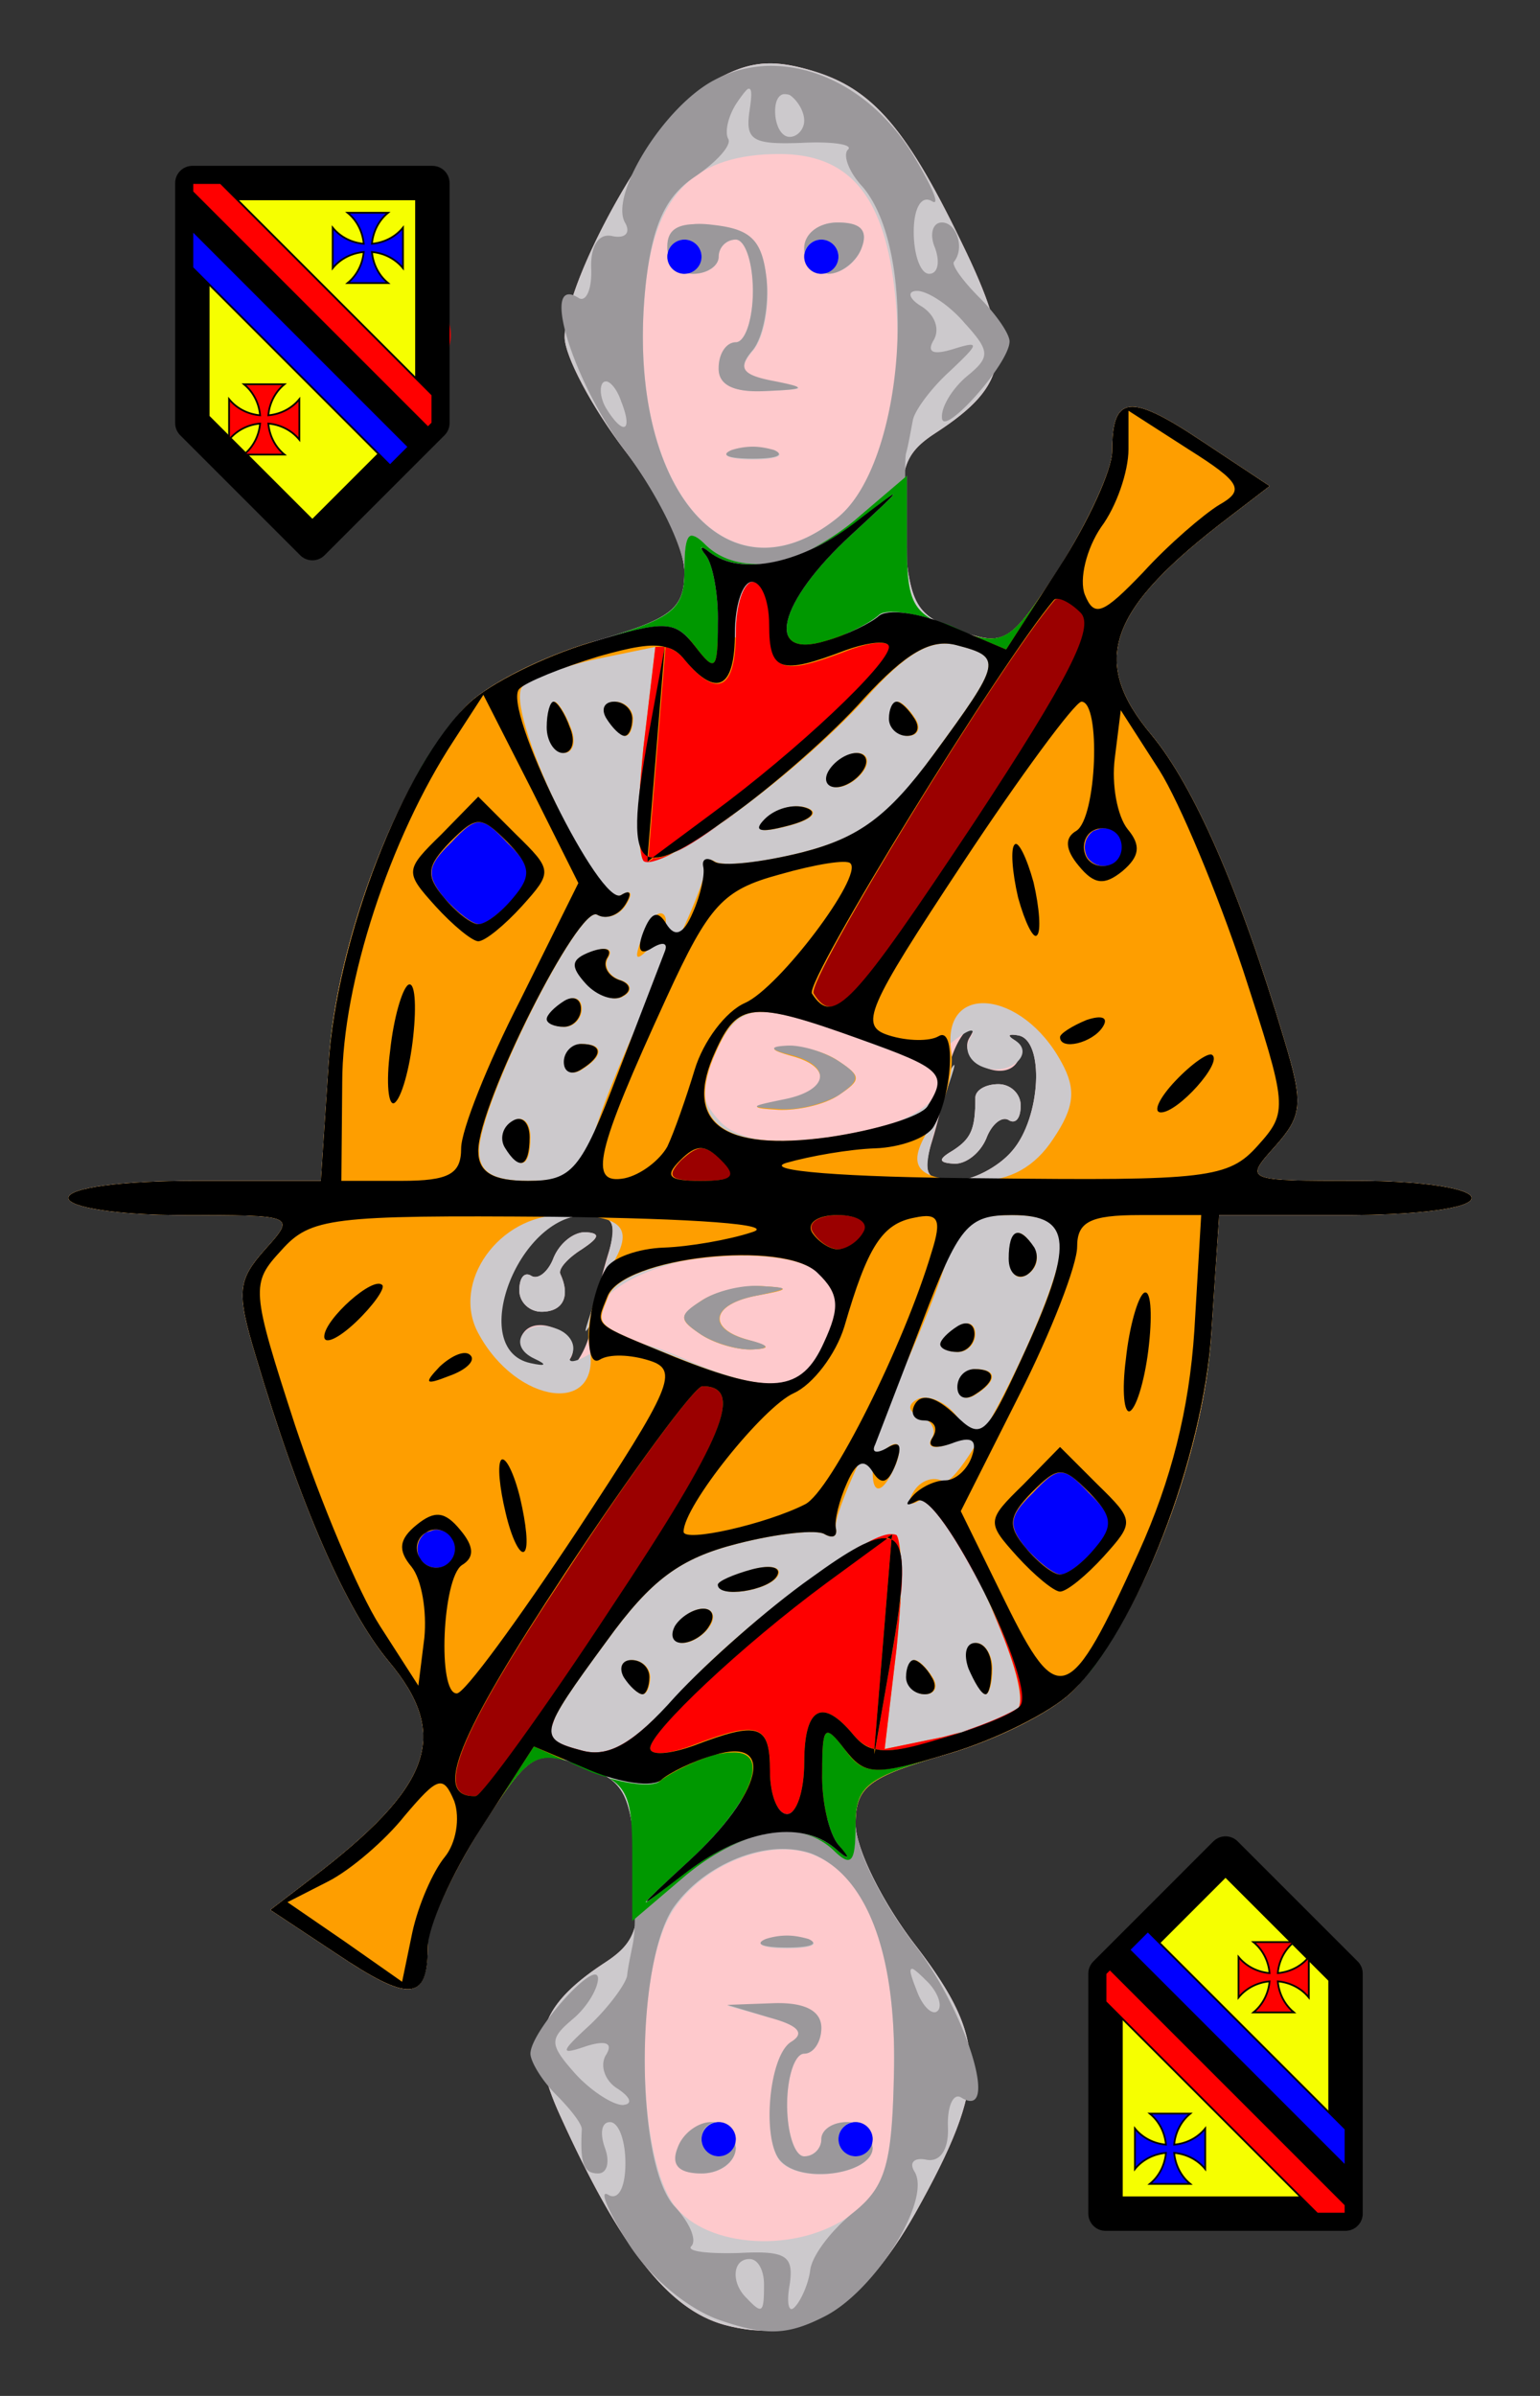 <svg xmlns="http://www.w3.org/2000/svg" xmlns:xlink="http://www.w3.org/1999/xlink" width="180" height="280" xmlns:v="https://vecta.io/nano"><rect width="100%" height="100%" fill="#333333" stroke="none"/><g fill-rule="evenodd"><path d="M84.7 271.7c-6.6-1.8-12.2-9-19.2-24.4-3.9-8.5-2.7-12.7 5-17.8 3.9-2.5 4.5-4.3 3.8-12.1-.6-8-1.4-9.4-6.4-11.1-5.4-1.9-6-1.5-11.8 7.5-3.3 5.3-6.1 11.3-6.1 13.5 0 6.5-2 6.8-10.4 1.2l-8-5.3 4.7-3.6c14.2-10.8 16.4-16.8 9.1-25.5-4.9-5.9-10.3-18.1-15.5-35.6-2.3-7.6-2.1-8.9 1.1-12.5 3.6-4 3.5-4-9.7-4-7.5 0-13.3-.9-13.3-2 0-1.2 6.3-2 14.8-2h14.7l.9-13.5c.8-14.4 8.2-33.6 16-41.9 2.3-2.5 9-5.9 14.9-7.6 9.3-2.7 10.7-3.8 10.7-8.2 0-2.8-3.1-9.2-7-14.2-3.8-5-7-11-7-13.2 0-6.9 10.7-25.8 16.7-29.5 4.4-2.7 7.2-3.1 12-1.7 7.3 2.1 11.3 6.7 18.3 21.4 5.5 11.6 4.9 15.4-3.5 20.9-3.9 2.5-4.5 4.3-3.8 12.1.6 8 1.4 9.4 6.4 11.1 5.4 1.9 6 1.5 11.8-7.5 3.3-5.3 6.1-11.3 6.1-13.5 0-6.5 2-6.8 10.4-1.2l8 5.3-4.7 3.6c-14.2 10.8-16.4 16.8-9.1 25.5 4.9 5.9 10.3 18.1 15.5 35.6 2.3 7.6 2.1 8.9-1.1 12.5-3.6 4-3.5 4 9.7 4 7.5 0 13.3.9 13.3 2 0 1.2-6.3 2-14.8 2h-14.7l-.9 13.5c-.8 14.4-8.2 33.6-16 41.9-2.3 2.5-9 5.9-14.9 7.6-9.3 2.7-10.7 3.8-10.7 8.2 0 2.8 3.2 9.3 7.2 14.4 8.3 10.9 8.3 15.8-.2 31-6.5 11.5-13.4 15.5-22.3 13.1zm-22.2-113c-1.4-.6-2-1.8-1.4-2.8 1.6-2.6 7.1.2 5.6 2.8-.8 1.3-.6 1.6.4.8.9-.9 1.9-3.1 2.1-5a64.6 64.6 0 0 1 1.9-8c1.1-3.6.6-4.5-2.6-4.5-2.2 0-5.2 1.4-6.7 3.2-4.8 5.8-4.4 15 .6 14.6 2.1-.1 2.1-.3.1-1.1zm-1.8-7.9c0-1.5.6-2.2 1.4-1.7s2-.5 2.6-2.1c.7-1.7 2.3-3 3.7-3 1.8.1 1.7.6-.4 2-1.6 1-2.8 2.3-2.5 2.9 1.2 2.6.3 4.4-2.2 4.4-1.4 0-2.6-1.1-2.6-2.5zm57.6-16.3c3.4-3.9 3.8-13 .7-13.5-1.1-.2-1.3 0-.5.5s1 1.6.4 2.6c-1.6 2.6-7.1-.2-5.6-2.8.8-1.3.6-1.6-.4-.8-.9.9-1.9 3.1-2.1 5a64.6 64.6 0 0 1-1.9 8c-1.1 3.6-.6 4.5 2.6 4.5 2.1 0 5.2-1.6 6.8-3.5zm-7 0c2.2-1.4 2.7-2.5 2.7-6.2 0-.9 1.2-1.6 2.7-1.6 1.4 0 2.6 1.1 2.6 2.5 0 1.5-.6 2.2-1.4 1.7s-2 .5-2.6 2.1c-.7 1.7-2.3 3-3.7 3-1.9-.1-2-.5-.3-1.5z" fill="#fec9cc"/><path d="M84.7 271.7c-6.6-1.8-12.2-9-19.2-24.4-3.9-8.5-2.7-12.7 5-17.8 3.9-2.5 4.5-4.3 3.8-12.1-.6-8-1.4-9.4-6.4-11.1-5.4-1.9-6-1.5-11.8 7.5-3.3 5.3-6.1 11.3-6.1 13.5 0 6.5-2 6.8-10.4 1.2l-8-5.3 4.7-3.6c14.2-10.8 16.4-16.8 9.1-25.5-4.9-5.9-10.3-18.1-15.5-35.6-2.3-7.6-2.1-8.9 1.1-12.5 3.6-4 3.5-4-9.7-4-7.5 0-13.3-.9-13.3-2 0-1.2 6.3-2 14.8-2h14.7l.9-13.5c.8-14.4 8.2-33.6 16-41.9 2.3-2.5 9-5.9 14.9-7.6 9.3-2.7 10.7-3.8 10.7-8.2 0-2.8-3.1-9.2-7-14.2-3.8-5-7-11-7-13.2 0-6.9 10.7-25.8 16.7-29.5 4.4-2.7 7.2-3.1 12-1.7 7.3 2.1 11.3 6.7 18.3 21.4 5.5 11.6 4.9 15.4-3.5 20.9-3.9 2.5-4.5 4.3-3.8 12.1.6 8 1.4 9.4 6.4 11.1 5.4 1.9 6 1.5 11.8-7.5 3.3-5.3 6.1-11.3 6.1-13.5 0-6.5 2-6.8 10.4-1.2l8 5.3-4.7 3.6c-14.2 10.8-16.4 16.8-9.1 25.5 4.9 5.9 10.3 18.1 15.5 35.6 2.3 7.6 2.1 8.9-1.1 12.5-3.6 4-3.5 4 9.7 4 7.5 0 13.3.9 13.3 2 0 1.2-6.3 2-14.8 2h-14.7l-.9 13.5c-.8 14.4-8.2 33.6-16 41.9-2.3 2.5-9 5.9-14.9 7.6-9.3 2.7-10.7 3.8-10.7 8.2 0 2.8 3.2 9.3 7.2 14.4 8.3 10.9 8.3 15.8-.2 31-6.5 11.5-13.4 15.5-22.3 13.1zm15.2-13.2c3.7-3 4.4-5.8 4.6-16.9.2-13.6-3.2-22.5-9.6-24.9-5-1.9-12.7 1.2-16.2 6.5-4.7 7.1-4.4 29.6.5 35 4.3 4.8 14.9 5 20.7.3zM79.3 251c.6-1.6 2.4-3 3.9-3s2.8 1.4 2.8 3c0 1.7-1.8 3-3.9 3-2.7 0-3.6-1-2.8-3zm12 1.7c-2.3-2.3-1.4-12.4 1.2-14 1.7-1 .9-2-2.5-2.9l-5-1.4 5.5-.2c3.6-.1 5.5.8 5.5 2.8 0 1.6-.9 3-2 3s-2 2.7-2 6 .9 6 2 6 2-.9 2-2 1.4-2 3-2c1.7 0 3 1.3 3 3 0 3-8 4.3-10.7 1.7zm-1.8-26c1.4-.6 3.6-.6 5 0 1.4.5.3 1-2.5 1-2.7 0-3.9-.5-2.5-1zm6.9-69.8c1.9-4.1 1.7-5.6-.7-8.1-4.6-4.6-22.5-1.8-25.6 3.9-1.9 3.7-2.1 3.8-.9.3 3.3-10.4 3.3-11-.7-11-8 0-13.9 15.7-6.5 17.3 1.8.4 2 .2.5-.5-3.5-1.6-1.1-4.9 2.6-3.5 1.6.6 2.3 2 1.7 3.1-.7 1 .5.9 2.5-.4 2.9-1.8 5.3-1.6 10.7.8 10 4.3 13.8 3.9 16.4-1.9zM82 156c-2.7-1.8-2.7-2.2 0-4 1.7-1.1 4.8-1.8 7-1.7 3.4.2 3.4.4-.5 1.1-5.4 1-5.9 3.9-1 5.2 2.5.7 2.6 1 .5 1.1-1.6.1-4.3-.6-6-1.7zm-21.3-5.2c0-1.5.6-2.2 1.4-1.7s2-.5 2.6-2.1c.7-1.7 2.3-3 3.7-3 1.8.1 1.7.6-.4 2-1.6 1-2.8 2.3-2.5 2.9 1.2 2.6.3 4.4-2.2 4.4-1.4 0-2.6-1.1-2.6-2.5zm57.6-16.3c3.4-3.9 3.8-13 .7-13.5-1.1-.2-1.3 0-.5.5 2.7 1.5-.5 4.4-3.6 3.2-1.6-.6-2.3-2.1-1.5-3.4s-.1-1.1-2 .4c-2.8 2.3-4.6 2.3-11.4-.5-11-4.4-13.7-4.1-16.4 1.9-1.9 4.1-1.7 5.6.7 8.1 4.6 4.6 22.5 1.8 25.6-3.9 1.9-3.7 2.1-3.8.9-.3-3.3 10.4-3.3 11 .7 11 2.1 0 5.2-1.6 6.8-3.5zm-7 0c2.2-1.4 2.7-2.5 2.7-6.2 0-.9 1.2-1.6 2.7-1.6 1.4 0 2.6 1.1 2.6 2.5 0 1.5-.6 2.2-1.4 1.7s-2 .5-2.6 2.1c-.7 1.7-2.3 3-3.7 3-1.9-.1-2-.5-.3-1.5zm-19.8-5.9c5.4-1 5.9-3.9 1-5.2-2.5-.7-2.6-1-.5-1.1 1.7-.1 4.4.6 6 1.7 2.7 1.8 2.7 2.2 0 4-1.6 1.1-4.8 1.8-7 1.7-3.4-.2-3.4-.4.5-1.1zm6.4-68.1c5.2-4.3 8.1-15.7 6.6-27.1C103.2 22.7 99.1 18 91.1 18c-9.7 0-14.4 4.5-15.6 15-2.6 23.4 9.3 38.1 22.4 27.5zm-12.4-7.8c1.4-.6 3.6-.6 5 0 1.4.5.3 1-2.5 1-2.7 0-3.9-.5-2.5-1zM84 43c0-1.6.9-3 2-3s2-2.7 2-6-.9-6-2-6-2 .9-2 2-1.3 2-3 2c-1.6 0-3-1.4-3-3.1 0-2.3 1.6-3 5.5-2.5 4.4.5 5.6 1.8 6.1 6.2.4 3.1-.3 6.9-1.6 8.4-1.8 2.1-1.3 2.9 2.4 3.6 4.1.8 4 .9-.9 1.1Q84 46 84 43zm10-14c0-1.7 1.8-3 3.9-3 2.7 0 3.6 1 2.8 3-.6 1.7-2.4 3-3.9 3S94 30.7 94 29z" fill="#ccc9cc"/><path d="M68.1 206.3c-5.6-1.9-6.1-1.6-12 7.5-3.3 5.3-6.1 11.3-6.1 13.5 0 6.5-2 6.8-10.4 1.2l-8-5.3 4.7-3.6c14.2-10.8 16.4-16.8 9.1-25.5-4.9-5.9-10.3-18.1-15.5-35.6-2.3-7.6-2.1-8.9 1.1-12.5 3.6-4 3.5-4-9.7-4-7.5 0-13.3-.9-13.3-2 0-1.2 6.3-2 14.8-2h14.7l.9-13.5c.8-14.4 8.2-33.6 16-41.9 2.3-2.5 9-5.9 14.9-7.6l42.6-1.3c5.6 1.9 6.1 1.6 12-7.5 3.3-5.3 6.1-11.3 6.1-13.5 0-6.5 2-6.8 10.4-1.2l8 5.3-4.7 3.6c-14.2 10.8-16.4 16.8-9.1 25.5 4.9 5.9 10.3 18.1 15.5 35.6 2.3 7.6 2.1 8.9-1.1 12.5-3.6 4-3.5 4 9.7 4 7.5 0 13.3.9 13.3 2 0 1.2-6.3 2-14.8 2h-14.7l-.9 13.5c-.8 14.4-8.2 33.6-16 41.9-2.3 2.5-9 5.9-14.9 7.6-9.3 2.7-10.7 3.8-10.7 8.2l-31.9-6.9zm10.7-7.8c8.3-9.2 24.2-20.8 26-19 .7.7.7 6.6 0 13.1l-1.4 11.8 6.8-1.4c3.7-.8 7.6-2.2 8.7-3.2 2.4-2.3-8.8-26.1-11.5-24.4-1.2.7-1.4.2-.6-1.1s2.3-1.8 3.4-1.2c2.1 1.3 13.8-22.1 13.8-27.6 0-2.5-1.6-3.5-5.8-3.5-5 0-6.2 1.1-8.3 7.5-1.4 4.1-4.8 12-7.6 17.5s-4.9 10.7-4.6 11.6c.2 1-.4 1.2-1.3.7-.9-.6-5.5-.1-10.2 1.1-6.7 1.7-10.1 4.2-15.3 11.4-7.9 10.7-8.1 11.6-3.4 12.8 1.9.5 3.7 1 4 1.2.3.1 3.6-3.2 7.3-7.3zM73 196c-.7-1.1-.3-2 .9-2 1.1 0 2.1.9 2.1 2s-.4 2-.9 2-1.4-.9-2.1-2zm33 0c0-1.1.4-2 .9-2s1.4.9 2.1 2 .3 2-.9 2c-1.1 0-2.1-.9-2.1-2zm7.3-1c-.7-1.6-.3-3 .8-3 1 0 1.9 1.4 1.9 3 0 1.7-.4 3-.8 3s-1.3-1.3-1.9-3zM79 190c.7-1.1 2.1-2 3.2-2s1.5.9.8 2-2.1 2-3.2 2-1.5-.9-.8-2zm5-4.8c0-.4 1.8-1.2 4-1.8s3.5-.2 2.9.8c-1.1 1.7-6.9 2.6-6.9 1zm18-13.1c0-1 .9-2.4 2-3.1s1.4.1.8 1.9c-1.4 3.5-2.8 4.1-2.8 1.2zm6.9-4c.6-.9 0-2.1-1.3-2.6-1.4-.4-1.6-1.3-.5-1.9 1-.7 3 0 4.3 1.4 1.9 2.1 1.8 2.9-.6 3.8-1.7.6-2.5.3-1.9-.7zm3.1-6c0-1.1.9-2.1 2-2.1 2.6 0 2.6 1.4 0 3-1.1.7-2 .3-2-.9zm-2-5c0-.5.9-1.4 2-2.1s2-.3 2 .9c0 1.1-.9 2.1-2 2.1s-2-.4-2-.9zm8-10c0-3.5 1.2-4 2.9-1.2.6 1 .3 2.4-.9 3.1-1.1.7-2-.2-2-1.9zm-49.1 10.3c-.5-2.3.5-6.2 2-8.6 3.5-5.2 2.3-6.8-5.2-6.8-7.4 0-13 7.9-9.8 13.8 4.5 8.4 14.5 9.7 13 1.6zm27.5-.5c1.9-4.1 1.7-5.6-.7-8.1-4-3.9-22.9-1.9-24.6 2.7-1.4 3.6-2 3.1 7.9 7.1 11.2 4.5 14.7 4.2 17.4-1.7zM82 156c-2.7-1.8-2.7-2.2 0-4 1.7-1.1 4.8-1.8 7-1.7 3.4.2 3.4.4-.5 1.1-5.4 1-5.9 3.9-1 5.2 2.5.7 2.6 1 .5 1.1-1.6.1-4.3-.6-6-1.7zm-11.9-25.5c1.4-4.1 4.8-12 7.6-17.5s4.9-10.7 4.7-11.6c-.3-1 .3-1.2 1.2-.7.9.6 5.5.1 10.2-1.1 6.7-1.7 10.1-4.2 15.3-11.4 8-10.9 8.1-11.4 2.8-12.8-3.1-.8-6 .9-10.8 6.3-8.2 9-24.1 20.6-25.9 18.8-.7-.7-.7-6.6 0-13.1l1.4-11.8-6.8 1.4c-3.7.8-7.6 2.2-8.7 3.2-2.4 2.3 8.8 26.1 11.5 24.4 1.2-.7 1.4-.2.6 1.1s-2.3 1.8-3.4 1.2C67.7 105.6 56 129 56 134.5c0 2.5 1.6 3.5 5.8 3.5 5 0 6.2-1.1 8.3-7.5zm-11 3.6c-.6-1-.3-2.4.9-3.1 1.1-.7 2 .2 2 1.9 0 3.5-1.2 4-2.9 1.2zm6.9-10c0-1.1.9-2.1 2-2.1 2.6 0 2.6 1.4 0 3-1.1.7-2 .3-2-.9zm-2-5c0-.5.9-1.4 2-2.1s2-.3 2 .9c0 1.1-.9 2.1-2 2.1s-2-.4-2-.9zm4.6-4.1c-1.9-2.1-1.8-2.9.6-3.8 1.7-.6 2.5-.3 1.9.7-.6.9 0 2.1 1.3 2.6 1.4.4 1.6 1.3.5 1.9-1 .7-3 0-4.3-1.4zm6.5-5.6c.8-2 1.9-3.1 2.5-2.5.6.7 0 2.3-1.4 3.6-1.9 2-2.2 1.8-1.1-1.1zm14.4-13.7c1.2-1.2 3.3-1.8 4.8-1.3s.6 1.4-2.1 2.1c-3.4.9-4.1.6-2.7-.8zM97 90c.7-1.1 2.1-2 3.2-2s1.5.9.8 2-2.1 2-3.2 2-1.5-.9-.8-2zm-33-5c0-1.6.4-3 .8-3s1.3 1.4 1.9 3c.7 1.7.3 3-.8 3-1 0-1.9-1.3-1.9-3zm7-1c-.7-1.1-.3-2 .9-2 1.1 0 2.1.9 2.1 2s-.4 2-.9 2-1.4-.9-2.1-2zm33 0c0-1.1.4-2 .9-2s1.4.9 2.1 2 .3 2-.9 2c-1.1 0-2.1-.9-2.1-2zm19.1 49.1c2.5-3.7 2.7-5.8 1-8.9-4.6-8.6-14.2-9.5-12.9-1.2.3 2.2-.7 5.9-2.2 8.3-3.4 5.1-2.1 6.7 5.3 6.7q5.6 0 8.8-4.9zm-14.6-3.8c2.4-3.8 1.8-4.4-8-7.9-12.5-4.5-14.2-4.3-16.8 1.5-3.8 8.3.8 11.7 13.2 10 5.5-.8 10.8-2.4 11.6-3.6zm-17-.7c5.4-1 5.9-3.9 1-5.2-2.5-.7-2.6-1-.5-1.1 1.7-.1 4.4.6 6 1.7 2.7 1.8 2.7 2.2 0 4-1.6 1.1-4.8 1.8-7 1.7-3.4-.2-3.4-.4.5-1.1zm46 126.2c-7.4-3.9-11.8-12.7-9-17.9 1.9-3.7 12.9-14.9 14.5-14.9s12.6 11.2 14.5 14.9c2.8 5.3-1.7 14-9.1 17.9-4.7 2.4-6.2 2.4-10.9 0zM30 52.6c-8.5-8.3-10-12.7-6.8-19 1.6-3.1 5.3-6.8 8.4-8.4 4.7-2.4 6.2-2.4 10.9 0 7.4 3.9 11.8 12.7 9 17.9-2.4 4.6-13.1 15-15.1 14.7-.8-.1-3.6-2.4-6.4-5.2z" fill="#fe9e00"/><path d="M106.6 17.9c2.3 3.8 3.4 6.3 2.3 5.6-1.2-.7-2.1.8-2.1 3.6 0 2.7.8 4.9 1.8 4.9s1.3-1.3.7-3c-.7-1.6-.3-3 .8-3 1.7 0 2.7 3 1.4 4.6-.3.4 1.1 2.3 3 4.2s3.5 4.2 3.5 5.1c0 2.6-7.9 11.4-7.9 8.9-.1-1.3 1.3-3.5 3-4.9 2.7-2.2 2.6-2.9-.4-6.2-1.8-2.1-4.3-3.7-5.5-3.7s-1 .9.5 1.8c1.6 1 2.2 2.7 1.4 4-.8 1.4 0 1.7 2.3 1 3.2-1 3.1-.7-.4 2.6-2.2 2-4.1 4.6-4.3 5.7-.2 1-.5 2.8-.8 3.9-.1.4-.1 1.5-.1 2.9l-5.9 4.9c-6.6 5.6-13.6 6.7-17.5 2.8-1.9-1.8-2.4-1.2-2.4 3-.2-2.9-3.3-9.1-7-14-6.1-8.1-9.9-20.6-5.4-17.8.9.6 1.6-1 1.5-3.4-.1-2.7.9-4.2 2.5-3.8 1.5.3 2.1-.4 1.5-1.5-2-3.2 4.6-13.8 10.5-16.8 1.9-1 3.9-1.5 6-1.6 6.3-.2 12.8 3.5 17 10.2zm-20.4-6c-1.1 1.6-1.5 3.5-1.1 4.3.5.7-1.3 2.7-3.8 4.4-3.5 2.3-5 5.6-5.8 12.4-2.6 23.5 9.3 38.1 22.4 27.5 7.8-6.3 9.6-30.9 2.9-38.7-1.6-1.7-2.3-3.7-1.7-4.3.7-.6-1.8-1-5.5-.8-5.6.2-6.5-.3-6-3.7.3-2 .3-2.8-.2-2.6q-.3.2-1.2 1.5zM106 55.6v8c0 2.6.1 4.4.4 5.7-.4-1.4-.6-3.2-.6-6-.1-2.7-.1-5.4 0-7.4zM90.6 13c0 1.6.7 3 1.7 3 .9 0 1.7-.9 1.7-1.9 0-1.1-.8-2.4-1.7-3-.3-.1-.5-.1-.7-.1-.6.1-1 .8-1 2zm10.1 16c-.6 1.6-2.4 3-3.9 3q-.3-.1-.6-.1c1-.1 1.8-.9 1.8-1.9 0-1.1-.9-2-2-2-1 0-1.8.7-2 1.6q0-.3 0-.6c0-1.7 1.7-3 3.9-3 2.7 0 3.6.9 2.8 3zM96 32c-1.1 0-2-.9-2-2v-.4c.3 1.2 1.1 2.1 2.2 2.3-.1 0-.2.1-.2.1zm-12.5-5.7c4.3.5 5.6 1.8 6.1 6.3.3 3.1-.4 6.8-1.6 8.3-1.8 2.1-1.3 2.9 2.3 3.6 4.1.8 4 1-.8 1.2Q83.9 46 84 43c0-1.7.9-3 2-3s2-2.7 2-6-.9-6-2-6-2 .9-2 2-1.4 2-3 2q-.4 0-.7-.1c.9-.2 1.7-1 1.7-1.9 0-1.1-.9-2-2-2-1 0-1.7.7-1.9 1.6-.1-.3-.1-.5-.1-.8 0-1.7.9-2.5 3-2.6q1-.1 2.5.1zm-3.2 5.6c-.1 0-.2.1-.3.1-1.1 0-2-.9-2-2 0-.2 0-.3.1-.4.3 1.1 1.1 2 2.2 2.3zm-9.8 12.8c-.5.5-.3 2 .4 3.1 2 3.2 3.1 2.6 1.7-.9-.5-1.5-1.4-2.5-1.9-2.3q-.1 0-.2.1zm20 7.9c1.3.6.2 1-2.5 1-2.8 0-3.9-.4-2.5-1a8.15 8.15 0 0 1 2.5-.4c.9 0 1.8.2 2.5.4zM79.7 68.9q0-.1.1-.1-.1 0-.1.1zm-.1.6q.1-.3.1-.6 0 .3-.1.6zm29.1 2.8c-.4-.3-.7-.6-1-.8.3.2.6.5 1 .8zM72.5 74c2.5-.8 4.2-1.5 5.3-2.3-1.1.8-2.8 1.5-5.3 2.3zM98 124c2.6 1.7 2.6 2.2 0 4-1.7 1-4.8 1.8-7 1.6-3.5-.2-3.4-.3.5-1.1 5.3-1 5.9-3.9 1-5.2-2.5-.6-2.7-1-.5-1.1 1.6-.1 4.3.7 6 1.8zm-9.5 27.4c-5.4 1-6 3.9-1 5.2 2.4.6 2.6 1 .5 1.1-1.7.1-4.4-.7-6-1.7-2.7-1.8-2.7-2.3 0-4 1.6-1.1 4.8-1.9 7-1.7 3.4.2 3.3.3-.5 1.1zm13.6 56.8c1.1-.8 2.8-1.5 5.4-2.3-2.6.8-4.3 1.5-5.4 2.3zm-29.9.3c-.3-.3-.6-.6-1-.9.4.3.7.6 1 .9zm28.1 1.9q-.1.3-.1.6 0-.3.1-.6zm-.1.6q0 .1-.1.1.1 0 .1-.1zm-26 5.6c.1 2.8.1 5.5 0 7.5l-.2.2v-8c0-2.5-.1-4.3-.5-5.7.4 1.4.6 3.3.7 6zm5.9 2.5c6.6-5.5 13.6-6.7 17.5-2.8 1.8 1.9 2.4 1.2 2.4-2.9.1 2.9 3.2 9.1 7 14 6.1 8 9.9 20.6 5.3 17.7-.9-.5-1.6 1.1-1.5 3.5.1 2.6-.9 4.1-2.5 3.8-1.4-.3-2.1.3-1.4 1.4 2 3.3-4.6 13.9-10.5 16.9-4.3 2.2-6.8 2.3-12.1.5-3.9-1.3-8.4-5.1-10.9-9.1-2.4-3.8-3.4-6.3-2.3-5.6 1.2.7 2-.9 2-3.7 0-2.7-.8-4.8-1.8-4.8s-1.2 1.3-.6 3c.6 1.6.3 3-.8 3-1.7 0-2.1-1.2-1.9-5.1.1-.6-1.3-2.4-3-4.1s-3-3.9-3-4.8c0-2.6 7.8-11.3 7.9-8.8 0 1.2-1.3 3.4-3 4.8-2.7 2.3-2.7 2.9.3 6.3 1.8 2 4.4 3.7 5.6 3.7 1.2-.1.9-.9-.6-1.9-1.5-.9-2.1-2.7-1.4-3.9.9-1.4.1-1.8-2.2-1.1-3.2 1.1-3.2.8.4-2.5 2.2-2.1 4.1-4.7 4.3-5.7.1-1.1.5-2.8.7-3.9.1-.5.2-1.6.2-2.9l5.9-5zm-1.5 4c-4.4 6.9-4.3 29.7.2 34.7 1.8 1.9 2.7 4 2 4.7-.6.6 1.9.9 5.5.8 5.6-.3 6.5.3 6 3.7-.4 2.2-.1 3.4.6 2.6.7-.7 1.6-2.7 1.8-4.3.2-1.7 2.5-4.7 5-6.7 3.9-3.1 4.6-5.8 4.8-17 .2-13.6-3.3-22.5-9.7-25-1.2-.4-2.6-.6-4.1-.5-4.4.3-9.4 3-12.1 7zm15.9 3.5c1.3.6.2 1-2.5 1-2.8 0-3.9-.4-2.5-1a8.15 8.15 0 0 1 2.5-.4c.9 0 1.8.2 2.5.4zm12.6 5.9c.7 2 1.9 3.1 2.5 2.5s0-2.3-1.4-3.6q-1.1-1.1-1.5-1.3c-.5-.1-.3.6.4 2.4zM96 237c0 1.6-.9 3-2 3s-2 2.7-2 6 .9 6 2 6 2-.9 2-2 1.3-2 3-2q.3 0 .6 0c-.9.2-1.6 1-1.6 2 0 1.1.9 2 2 2 .9 0 1.7-.8 1.9-1.7q0 .3.1.7c0 3-8.1 4.3-10.7 1.6-2.3-2.2-1.5-12.4 1.2-14 1.6-1 .8-1.9-2.5-2.8l-5-1.5 5.5-.2c3.6-.1 5.5.9 5.5 2.9zm-12.3 11c-1 .1-1.7.9-1.7 2s.9 2 2 2c.9 0 1.7-.8 1.9-1.7q0 .3.1.7c0 1.6-1.8 3-4 3-2.7 0-3.6-1-2.8-3 .6-1.7 2.4-3 3.9-3q.3 0 .6 0zm.3 0c1.1 0 2 .9 2 2 0 .1-.1.2-.1.3-.3-1.2-1.1-2.1-2.2-2.3h.3zm18 2c0 .1-.1.2-.1.3-.3-1.2-1.1-2-2.3-2.3h.4c1.1 0 2 .9 2 2zm-14.7 18.6c1.8 1.9 2 1.7 2-1.6 0-1.7-.7-3-1.7-3-2 0-2.2 2.8-.3 4.6z" fill="#9b989b"/><path d="M42.4 25.3c3.1 1.5 6.8 5.3 8.4 8.4 2.6 5 2.6 6.3-.5 11.4-3 4.9-4.7 5.7-13.2 5.8-8.7.2-10.1-.4-13.3-5.6-3.2-5.3-3.3-6.5-.7-11.5 1.6-3.1 5.4-7 8.4-8.5 2.4-1.3 3.9-1.9 5.4-1.9 1.6 0 3.2.6 5.5 1.9zm-7.7.1C30.5 27 31.5 28 37.5 28c4 0 4.7-.6 2.7-1.9-1.2-.7-2.9-1.1-4.3-1q-.7.1-1.2.3zM23.1 39.1c.3 3.9 21.2 5.1 27.5 1.5 2.9-1.6-.5-4.1-7.2-5.2-2-.3-4.3-.4-6.6-.3-6.9.2-13.8 1.9-13.7 4zm13.1 15.4c.1 2 .3 2 1.1 0 .6-1.4 1.9-2.5 2.8-2.5 1 0 1.3 1.4.7 3-.7 1.7-2.4 3-3.8 3s-3.1-1.3-3.7-3c-.7-1.6-.3-3 .8-3 1 0 2 1.1 2.1 2.5zM90 73c0 5.5 1.3 6 8.9 3.1 2.8-1.1 5.1-1.3 5.1-.4 0 2-10.7 12-20.6 19.4l-7 5.2q-.3-.1-.6-.2v.6l.6-.4c.6 0 1.3-.2 2.3-.6-1.8.9-3.1 1.3-3.5.9-.2-.3-.3-1-.4-2q.3 1.1 1 1.5l1-12.3 1-12.2c1 .3 1.7.8 2.4 1.7 3.7 4.4 5.8 3.2 5.8-3.3 0-3.3.9-6 2-6s2 2.3 2 5zM74.7 93.4c0 2.1 0 3.9.1 5.2-.3-1.1-.3-2.9-.1-5.2zm.5-6l1.4-11.8h1.1l-1.8 10.3c-.6 3.1-.9 5.5-1.2 7.5q.2-2.8.5-6zm10 8.2c-2.7 1.9-4.7 3.3-6.3 4 1.8-1 4.2-2.5 6.9-4.4-.2.1-.4.3-.6.4zm29.8 90.5c-2.7-5.5-6-10.7-7.5-10.8 1.6 0 4.8 5.2 7.5 10.8zm-10.2-6.7c.2.3.3 1 .4 2q-.3-1.1-1-1.5l-1 12.3-1 12.2c-1-.3-1.7-.8-2.4-1.6-3.7-4.5-5.8-3.3-5.8 3.2 0 3.3-.9 6-2 6s-2-2.2-2-5c0-5.5-1.3-6-8.9-3.1-2.8 1.1-5.1 1.3-5.1.4 0-2 10.7-12 20.6-19.4l7-5.1q.3 0 .6.1l.1-.6-.7.5c-.6-.1-1.3.1-2.3.5 1.3-.7 2.4-1.1 3-1q.3 0 .5.1zm.5 7.2c0-2.1 0-3.9-.1-5.2.3 1.1.3 2.9.1 5.2zm-.5 6l-1.4 11.8 6.8-1.4 2.2-.6-2.5.9c-3.9 1.1-6.1 1.5-7.6 1.1l1.8-10.3c.6-3.1.9-5.5 1.2-7.5q-.2 2.8-.5 6zm14.2 7l-.1.2c-.9.8-3.5 1.8-6.5 2.6 3.1-1 5.7-2.2 6.6-2.8zm-21.1-17.3c1.3-.8 2.3-1.5 3.2-1.9-.9.5-2 1.1-3.2 1.9zm21.4 17.1c-.1.1-.2.1-.2.1.7-1.6-1-6.6-3.3-11.7 2.6 5.3 4.4 10.6 3.5 11.6zm-47.8 6.4c-.3-.2-2.1-.7-4-1.2-2.4-.6-3.5-1.1-3-2.8-.4 1.6.9 2.1 3.6 2.8s5.2-.5 9.1-4.4c-3 3.2-5.5 5.7-5.7 5.6zm-6.5-5.5c-.2.6-.4 1.1-.5 1.5q.1-.6.5-1.5zm.1 0q-.1 0-.1 0 0 0 .1 0zm81.7 24.7c.6 1.7.2 3-.9 3-1 0-2-1.1-2.1-2.5-.1-2-.3-2-1.1 0-.6 1.4-1.9 2.5-2.8 2.5-1 0-1.3-1.3-.6-3 .6-1.6 2.3-3 3.7-3s3.1 1.4 3.8 3zm9.4 9.8c3.2 5.2 3.3 6.5.7 11.5-1.6 3.1-5.4 6.9-8.5 8.5-4.7 2.4-6.2 2.4-10.9 0-3-1.6-6.8-5.4-8.4-8.5-2.6-5-2.5-6.3.6-11.4 3-4.9 4.7-5.7 13.2-5.8 8.7-.2 10.1.4 13.3 5.7zm-27.1 6.3c.3 3.9 21.2 5.1 27.5 1.5 2.9-1.6-.5-4.1-7.2-5.2-2-.3-4.3-.4-6.6-.3-6.9.2-13.8 1.9-13.7 4zm10.7 12.8c2.6 1.6 8.2.9 8.2-1.1 0-.4-2.5-.8-5.5-.8-4 0-4.7.6-2.7 1.9z" fill="#fe0000"/><path d="M106 63.6c0 5.3.4 7.3 2.8 8.7-2.9-.8-5.4-1.1-6.1-.4-1 .9-3.7 2.3-6.2 3-7.2 2.2-5.6-4.5 3-12.4 6.3-5.8 6.5-6.1.9-1.7-1.8 1.4-3.7 2.5-5.5 3.3 1.6-.8 3.3-1.9 5-3.3l6.1-5.2zm-23.6 0c1.7 1.7 4 2.4 6.6 2.3-2.4.2-4.6-.2-6.1-1.4-1.1-.8-1.2-.7-.4.4.8 1 1.5 4.6 1.4 8 0 5.4-.3 5.7-2.6 2.7-2.2-2.9-3.3-3.1-10.3-1.1 7.9-2.4 9-3.5 9-7.9 0-2.6.2-3.9.8-4 .4 0 .9.3 1.6 1zM69.3 75q.9-.3 1.7-.5-.8.2-1.7.5zm22-9.5q.7-.2 1.5-.4-.8.2-1.5.4zm26.3 10.4l-3.8-1.6c3.3.9 4.6.1 8-4.9zm-5.7-2.2q-1.9-.7-3-1.3c.7.2 1.4.4 2.2.7l2.6 1.2a18.88 18.88 0 0 0-1.8-.6zm-47.1 2.9c1.4-.6 2.8-1.1 4.1-1.5-1.3.4-2.7.9-4.1 1.5zm-4.3 1.9q-.2.1-.4.2.2-.1.4-.2zm-.4.2c-1.6.8-3 1.7-4 2.5 1-.8 2.4-1.7 4-2.5zm-6.8 5.1q.5-.5.9-1-.4.5-.9 1zm-.4.5q.2-.3.4-.5-.2.2-.4.5zm-4.2 6.3c1.4-2.4 2.8-4.6 4.2-6.3-1.4 1.8-2.9 3.9-4.2 6.3zm0 0q-.3.5-.5.9.2-.4.5-.9zm-.5.9q-.4.8-.8 1.6.4-.8.8-1.6zm-.8 1.6q-.4.7-.7 1.4.3-.7.7-1.4zm-.7 1.4q-.3.6-.6 1.2.3-.6.6-1.2zm-6.1 16.7q.2-.8.5-1.6-.3.8-.5 1.6zm-.4 1.4q.2-.7.4-1.4-.2.7-.4 1.4zm-1.8 11.9c.1-1.8.2-3.6.5-5.6-.3 1.9-.4 3.8-.5 5.6zm102.7 36.6c.2-1.9.4-3.8.5-5.6-.1 1.8-.3 3.6-.5 5.6zm-1.4 6.3q-.1.7-.3 1.4.2-.7.3-1.4zm-.3 1.4q-.2.8-.5 1.6.3-.8.5-1.6zm-6.1 16.7q.3-.6.6-1.2-.3.6-.6 1.2zm-.7 1.4q.4-.7.7-1.4-.3.7-.7 1.4zm-.8 1.6q.4-.8.8-1.6-.4.8-.8 1.6zm-.5.9q.3-.5.5-.9-.2.4-.5.9zm-4.2 6.4c1.4-1.9 2.8-4 4.2-6.4-1.4 2.4-2.8 4.6-4.2 6.4zm0 0q-.3.2-.5.4.2-.2.5-.4zm-.5.4q-.4.5-.9 1 .5-.5.9-1zm-6.7 5.1c1.6-.8 2.9-1.7 4-2.5-1.1.8-2.4 1.7-4 2.5zm-.4.2q.2-.1.4-.2-.2.1-.4.2zm-20.8 2.9c2.1 2.9 3.3 3.1 10.3 1.1-8 2.4-9 3.5-9 7.9 0 4.2-.5 4.8-2.4 3-1.2-1.2-2.7-2-4.4-2.2 1.6.2 3.2.8 4.4 1.8 1.8 1.5 1.8 1.4.4-.4-1.1-1.3-2-5.1-1.9-8.5 0-3 .1-4.5.6-4.6.4-.1 1 .6 2 1.9zm12 .6q-.9.3-1.7.5.8-.2 1.7-.5zm-17.5 9.2q-.7-.1-1.3-.1.6 0 1.3.1zm-1.3-.1q-.5 0-.9 0 .4 0 .9 0zm23.3-10.7c-1.4.6-2.8 1.1-4.1 1.5 1.3-.4 2.7-.9 4.1-1.5zm-49 2.4c-3.3-1-4.6-.2-8 4.8l4.2-6.5zm1.8.6q1.9.6 3 1.3c-.7-.2-1.4-.4-2.1-.7l-2.7-1.2c.5.2 1.1.3 1.8.6zm12.4 11.2c-6.3 5.8-6.5 6.1-.9 1.7 2.7-2.1 5.5-3.6 8-4.4-2.4.8-5 2.3-7.5 4.4l-6.1 5.2v-8c0-5.3-.4-7.3-2.7-8.7 2.8.8 5.3 1 6 .3 1-.8 3.7-2.2 6.2-3 .9-.2 1.7-.3 2.3-.3 4.4-.1 2.3 5.8-5.3 12.8z" fill="#009800"/></g><path d="M37 27.6c-4.7 0-9.5 1.6-11.2 4.7-2.1 4-1.9 4.2 2.5 2.8 5.9-2 11.5-2 17.5 0 4.3 1.4 4.5 1.2 2.4-2.8-1.7-3.1-6.5-4.7-11.2-4.7zm43 .4c-1.1 0-2 .9-2 2s.9 2 2 2 2-.9 2-2-.9-2-2-2zm16 0c-1.1 0-2 .9-2 2s.9 2 2 2 2-.9 2-2-.9-2-2-2zM25.1 42.2c-1 .1-.6 1 .7 3.5C27.6 49.1 30 50 37 50s9.4-.9 11.2-4.3c2.1-4 1.9-4.2-2.4-2.8-2.6.9-6.6 1.5-8.8 1.5s-6.2-.6-8.7-1.5c-1.7-.5-2.7-.8-3.2-.7zM56 96.1c-.9 0-1.8.8-3.3 2.4-2.8 2.7-2.9 3.8-.8 6.4 1.5 1.7 3.3 3.1 4.1 3.1s2.6-1.4 4.1-3.1c2.1-2.6 2-3.7-.8-6.4-1.5-1.6-2.4-2.4-3.3-2.4zm72.7.7l-.9.3c-1 .7-1.3 2-.7 3.1.7 1 2 1.3 3.1.7 1-.7 1.3-2 .7-3.1-.5-.8-1.4-1.1-2.2-1zm-4.7 75.3c-.9 0-1.8.8-3.3 2.4-2.8 2.7-2.9 3.8-.8 6.4 1.5 1.7 3.3 3.1 4.1 3.1s2.6-1.4 4.1-3.1c2.1-2.6 2-3.7-.8-6.4-1.5-1.6-2.4-2.4-3.3-2.4zm-73.3 6.7l-.9.3c-1 .7-1.3 2-.7 3.1.7 1 2 1.3 3.1.7 1-.7 1.3-2 .7-3.1-.5-.8-1.4-1.1-2.2-1zM143 230c-7 0-9.4.9-11.2 4.3-2.1 4-1.9 4.2 2.5 2.8 2.5-.9 6.5-1.5 8.7-1.5s6.2.6 8.8 1.5c4.3 1.4 4.5 1.2 2.4-2.8-1.8-3.4-4.2-4.3-11.2-4.3zm-11.9 14.2c-1 .1-.6 1 .7 3.5 1.8 3.4 4.2 4.3 11.2 4.3s9.4-.9 11.2-4.3c2.1-4 1.9-4.2-2.4-2.8-2.6.9-6.6 1.5-8.8 1.5s-6.2-.6-8.7-1.5c-1.7-.5-2.7-.8-3.2-.7zM84 248c-1.1 0-2 .9-2 2s.9 2 2 2 2-.9 2-2-.9-2-2-2zm16 0c-1.1 0-2 .9-2 2s.9 2 2 2 2-.9 2-2-.9-2-2-2z" fill="#0000fe"/><g id="A" stroke="#000"><path stroke-linejoin="round" fill="#f6ff00" d="M22.484 21.392h28.053v28.053L36.511 63.472 22.484 49.445V21.392" stroke-linecap="round" paint-order="stroke fill markers" stroke-width="4.02"/><g stroke-width=".205"><path d="M28.518 44.909c1.168.956 1.77 2.32 1.882 3.626-1.305-.112-2.669-.715-3.625-1.882v4.728c.956-1.168 2.32-1.77 3.625-1.882-.112 1.305-.715 2.669-1.882 3.625h4.728c-1.168-.956-1.77-2.32-1.882-3.625 1.305.112 2.669.715 3.625 1.882v-4.728c-.956 1.167-2.32 1.77-3.625 1.882.112-1.305.715-2.669 1.882-3.626z" fill="red"/><path d="M40.629 24.863c1.168.956 1.77 2.32 1.882 3.626-1.305-.112-2.669-.715-3.625-1.882v4.728c.956-1.168 2.32-1.77 3.625-1.882-.112 1.305-.715 2.669-1.882 3.625h4.728c-1.168-.956-1.77-2.32-1.882-3.625 1.305.112 2.669.715 3.625 1.882v-4.728c-.956 1.168-2.32 1.77-3.625 1.882.112-1.305.715-2.669 1.882-3.626z" fill="#00f"/></g><g stroke-linejoin="round" stroke-width=".21"><path d="M22.484 26.948v4.333L45.593 54.39l2.166-2.166z" fill="#00f"/><path d="M22.484 22.52v4.331l25.322 25.325 2.165-2.165-27.488-27.49z"/><path d="M22.484 21.392v1.028l27.541 27.539.513-.513v-3.303L25.787 21.391h-3.303z" fill="red"/></g></g><path d="M123.5 70q-.1 0-.2.1c-6.3 7.3-29.1 44.5-28.2 46 2.4 3.9 4.7 1.5 19-20.2 10.9-16.5 14-22.6 12.3-24.3-1.1-1.1-2.3-1.8-2.9-1.6zM82 134.2c-.7 0-1.4.5-2.4 1.4-1.8 1.9-1.3 2.4 2.4 2.4s4.2-.5 2.4-2.4c-1-.9-1.7-1.4-2.4-1.4zm16 7.8c-2.3 0-3.7.9-3 2s2 2 3 2 2.3-.9 3-2-.7-2-3-2zm-15.9 20c-.9 0-8.1 9.8-16 21.9-12.7 19.1-15.5 26.2-10.5 26 .8 0 8-9.9 16-22 13-19.8 15.5-25.9 10.5-25.9z" fill="#9b0000"/><path fill-rule="evenodd" d="M39.3 228.3l-7.7-5.1 4.7-3.6c14.2-10.8 16.4-16.8 9.1-25.5-4.9-5.9-10.3-18.1-15.5-35.6-2.3-7.6-2.1-8.9 1.1-12.5 3.6-4 3.5-4-9.7-4-7.5 0-13.3-.9-13.3-2 0-1.2 6.3-2 14.8-2h14.7l.9-13.5c.9-14.8 8.8-35.1 16.4-42.3 2.4-2.3 8.8-5.5 14.2-7.1 8.9-2.7 9.9-2.6 12.3.5 2.3 3 2.6 2.7 2.6-2.7.1-3.4-.6-7-1.4-8s-.6-1.2.4-.4c3.7 2.9 10.9 1.4 17.4-3.7 5.7-4.4 5.5-4.1-.8 1.7-8.6 7.9-10.2 14.6-3 12.4 2.5-.7 5.3-2.1 6.2-2.9 1-.9 4.7-.4 8.3 1.1l6.6 2.8 6.2-9.6c3.4-5.3 6.2-11.4 6.2-13.6 0-6.5 2-6.8 10.4-1.2l8 5.3-4.7 3.6c-14.2 10.8-16.4 16.8-9.1 25.5 4.9 5.9 10.3 18.1 15.5 35.6 2.3 7.6 2.1 8.9-1.1 12.5-3.6 4-3.5 4 9.7 4 7.5 0 13.3.9 13.3 2 0 1.2-6.3 2-14.8 2h-14.7l-.9 13.5c-.9 14.8-8.8 35.1-16.4 42.3-2.4 2.3-8.8 5.5-14.2 7.1-8.9 2.7-9.9 2.6-12.3-.5-2.3-3-2.6-2.7-2.6 2.7-.1 3.4.8 7.2 1.9 8.5 1.5 1.7 1.3 1.9-.4.4-4.1-3.4-11-2.2-17.9 3.2-5.7 4.4-5.5 4.1.8-1.7 8.6-7.9 10.2-14.6 3-12.4-2.5.7-5.3 2.1-6.2 2.9-1 .9-4.7.4-8.3-1.1l-6.6-2.8-6.2 9.6c-3.4 5.3-6.2 11.5-6.2 13.9 0 6.3-2.2 6.4-10.7.7zM52 217c1.3-1.6 1.8-4.5 1.1-6.5-1.3-3.1-1.9-2.9-5.8 1.7-2.3 2.9-6.4 6.4-9 7.7l-4.7 2.4 6.7 4.6 6.7 4.7 1.2-5.8c.7-3.2 2.4-7.1 3.8-8.8zm42-11c0-6.5 2.1-7.7 5.8-3.2.7.8 1.4 1.4 2.4 1.6l2-24.5c1.8.9 1.5 5.3-.1 14.2l-1.8 10.3c1.5.4 3.7 0 7.6-1.2 4.3-1.2 8.5-2.9 9.3-3.8 2.2-2.2-9.4-25.5-12-24-1.3.7-1.5.5-.5-.6.9-1 2.6-1.8 3.8-1.8s2.6-1.3 3.1-2.8c.7-2-.1-2.4-2.4-1.5-2 .7-2.9.4-2.2-.7s.2-2-1-2-1.7-.9-1-2c.8-1.2 2.5-.7 4.6 1.3 3.1 3.1 3.6 2.6 7.8-6.5 6.2-13.4 6-16.8-1.1-16.8-5.2 0-6.2 1.2-10.5 12.5l-5.5 14.3c-.5 1 .2 1.1 1.4.4 1.5-.9 1.8-.3 1 1.9-.9 2.3-1.7 2.5-2.7.9s-1.9-1.2-3 1.3c-.9 2-1.5 4.4-1.3 5.3.2 1-.4 1.2-1.3.7-.9-.6-5.5-.1-10.2 1.1-6.7 1.7-10.1 4.2-15.3 11.4-8 10.9-8.1 11.4-2.8 12.8 3.1.8 6-.9 10.8-6.3 3.7-4 10.8-10.3 15.9-13.9 4.4-3.2 7.3-4.9 8.9-4.6l-7.1 5.2c-9.9 7.3-20.6 17.4-20.6 19.3 0 .9 2.3.7 5.1-.3 7.6-2.9 8.9-2.5 8.9 3 0 2.8.9 5 2 5s2-2.7 2-6zm8.3-1.6q-.1 0-.1 0v.6zm1.9-24.5q-.2-.1-.5-.2l.6-.4zm-32.7 7.9C84.6 168.1 87.1 162 82.1 162c-.9 0-8.1 9.8-16.1 21.9-12.6 19.1-15.5 26.2-10.4 26 .7 0 7.9-9.9 15.9-22.1zm34.4 8.2c0-1.1.4-2 .9-2s1.5.9 2.1 2c.7 1.1.3 2-.8 2-1.2 0-2.2-.9-2.2-2zm27.2-14.6c3.8-8.4 5.9-16.7 6.5-25.9l.8-13.5h-7.2c-5.8 0-7.3.8-7.3 3.7 0 2.1-3 9.9-6.8 17.4l-6.8 13.5 5.2 10.6c6.2 12.6 7.5 12.1 15.6-5.8zM67.4 179c11.2-17 12-18.9 8.5-20-2.2-.7-4.7-.8-5.8-.1-2 1.2-1.5-7 .7-10.6.7-1.3 3.8-2.4 6.8-2.5 2.9-.1 7.6-.9 10.3-1.8 3-.9-6.6-1.6-23.2-1.8-26-.2-28.4.1-31.8 3.9-3.6 3.9-3.6 4.5 1.6 20.5 3 9 7.4 19.5 9.9 23.4l4.5 7 .7-5.6c.3-3.1-.3-6.8-1.5-8.3-1.6-1.9-1.5-3.2.6-4.9s3.3-1.6 5.1.6c1.6 1.9 1.7 3.2.2 4.1-2.3 1.5-2.9 15.1-.6 15 .9 0 7.1-8.5 14-18.9zm16.5 6.2c0-.4 1.8-1.2 4-1.8 2.3-.6 3.5-.2 2.9.8-1 1.7-6.9 2.6-6.9 1zm28-23.1c0-1.2.9-2.1 2-2.1 2.6 0 2.6 1.4 0 3-1.1.7-2 .3-2-.9zm-2-5c0-.5.9-1.4 2-2.1s2-.3 2 .9c0 1.1-.9 2.1-2 2.1s-2-.4-2-.9zm8-10c0-3.5 1.2-4 3-1.3.6 1.1.2 2.5-.9 3.2-1.1.6-2.1-.2-2.1-1.9zm-45 48.9c-.6-1.1-.2-2 .9-2 1.2 0 2.1.9 2.1 2s-.4 2-.8 2c-.5 0-1.5-.9-2.2-2zm6-6c.7-1.1 2.2-2 3.3-2s1.4.9.7 2c-.6 1.1-2.1 2-3.2 2s-1.4-.9-.8-2zm-19.8-13.2c-.7-2.9-1-5.7-.5-6.2.5-.4 1.5 1.6 2.2 4.5.7 3 1 5.7.5 6.2s-1.5-1.5-2.2-4.5zm-7.7-17.1c1.4-1.3 3-2 3.6-1.3.6.6-.5 1.7-2.5 2.4-2.8 1.1-3 .9-1.1-1.1zm-13.5-3.5c0-2 5.8-7.2 6.8-6 .3.4-1.1 2.4-3.1 4.3s-3.7 2.7-3.7 1.7zm75.3 38.8c-.6-1.7-.3-3 .8-3s1.9 1.3 1.9 3c0 1.6-.3 3-.7 3-.5 0-1.3-1.4-2-3zm5.7-13.1c-3.6-4-3.6-4.2.7-8.4l4.3-4.4 4.4 4.4c4.3 4.2 4.3 4.4.7 8.4-2 2.2-4.3 4.1-5.1 4.1-.7 0-3-1.9-5-4.1zm9.1-1c2.2-2.6 2-3.7-.7-6.5-3.1-3.1-3.6-3.1-6.7 0-2.7 2.8-2.9 3.9-.7 6.5 1.4 1.7 3.2 3.1 4 3.1.9 0 2.7-1.4 4.1-3.1zm3.6-22.1c.4-3.8 1.4-7.2 2.1-7.7.8-.5 1 2.3.6 6-.4 3.8-1.4 7.3-2.2 7.8-.7.4-1-2.3-.5-6.1zm-78.8 21c-.6-1-2-1.4-3-.7-1.1.6-1.4 2-.7 3 .6 1.1 2 1.4 3 .8 1.1-.7 1.4-2.1.7-3.1zm41.3-4c3-1.5 11.6-18.7 14.8-29.5 1.2-3.8.8-4.6-2-4-3.8.7-5.5 3.4-8.2 12.7-1 3.3-3.7 6.8-5.9 7.8-3.6 1.6-12.9 13.2-12.9 16.2 0 1.3 9.7-.9 14.2-3.2zm2.2-18.9c1.9-4.1 1.8-5.7-.7-8.1-3.9-4-22.8-1.9-24.6 2.7-1.4 3.6-2 3 7.9 7.1 11.3 4.5 14.8 4.1 17.4-1.7zm4.6-12.9c.7-1.1-.6-2-3-2-2.3 0-3.6.9-3 2 .7 1.1 2.1 2 3 2 1 0 2.4-.9 3-2zm-47-9.8c0-2.1 3.1-9.9 6.9-17.3l6.8-13.7-5.5-11-5.6-11-3.5 5.4c-7.4 11.3-13 28.3-13 39.9l-.1 11.5h7c5.6 0 7-.8 7-3.8zm-8.3-11.4c.4-3.8 1.4-7.2 2.1-7.7.8-.5 1 2.3.6 6-.4 3.8-1.4 7.3-2.2 7.8-.7.4-1-2.3-.5-6.1zm5.3-16.9c-3.6-4-3.6-4.2.7-8.4l4.3-4.4 4.4 4.4c4.3 4.2 4.3 4.4.7 8.4-2 2.2-4.3 4.1-5.1 4.1-.7 0-3-1.9-5-4.1zm9.1-1c2.2-2.6 2-3.7-.7-6.5-3.1-3.1-3.6-3.1-6.7 0-2.7 2.8-2.9 3.9-.7 6.5 1.4 1.7 3.2 3.1 4 3.1.9 0 2.7-1.4 4.1-3.1zm12.2 20.6l5.5-14.3c.4-1-.2-1.2-1.5-.4-1.4.9-1.8.2-1-1.9.9-2.3 1.7-2.6 2.7-.9 1 1.6 2 1.2 3.1-1.4.9-2 1.4-4.4 1.2-5.3s.4-1.2 1.3-.6 5.5.1 10.3-1.1c6.6-1.7 10-4.2 15.3-11.4 8-10.9 8.1-11.4 2.7-12.8-3-.8-5.9.9-10.8 6.2-3.6 4.1-10.8 10.4-15.9 14-4.4 3.2-7.2 4.8-8.8 4.6l7-5.2c9.9-7.3 20.6-17.4 20.6-19.4 0-.8-2.3-.6-5.1.4-7.6 2.9-8.9 2.5-8.9-3 0-2.8-.9-5-2-5s-2 2.7-2 6c0 6.4-2.1 7.6-5.8 3.2-.7-.9-1.4-1.4-2.4-1.6l-2 24.5c-1.8-1-1.5-5.4.1-14.2l1.9-10.3c-1.6-.4-3.8 0-7.7 1.1-4.3 1.3-8.5 3-9.3 3.8-2.1 2.1 9.5 25.6 11.9 24.1 1.1-.7 1.3-.2.5 1.1s-2.3 1.8-3.3 1.2c-2.1-1.3-13.9 22.1-13.9 27.6 0 2.5 1.7 3.5 5.8 3.5 5.2 0 6.2-1.2 10.5-12.5zm5.5-49.9q0 0 0 0l.1-.6zm-2 24.5q.3.1.6.1l-.6.5zm-16.7 34c-.6-1-.3-2.4.9-3.1 1.1-.7 2 .2 2 1.9 0 3.5-1.2 4-2.9 1.2zm6.9-10c0-1.1.9-2.1 2-2.1 2.6 0 2.6 1.4 0 3-1.1.7-2 .3-2-.9zm-2-5c0-.5.9-1.4 2-2.1s2-.3 2 .9c0 1.1-.9 2.1-2 2.1s-2-.4-2-.9zm4.6-4.1c-1.9-2.1-1.8-2.9.6-3.8 1.7-.6 2.5-.3 1.9.7-.6.9 0 2.1 1.3 2.6 1.4.4 1.6 1.3.5 1.9-1 .7-3 0-4.3-1.4zm20.9-19.3c1.2-1.2 3.3-1.8 4.8-1.3s.6 1.4-2.1 2.1c-3.4.9-4.1.6-2.7-.8zm57.6 38.2c3.6-4 3.5-4.5-1.7-20.5-3-9-7.4-19.6-9.8-23.4l-4.5-7-.7 5.6c-.4 3.1.3 6.8 1.5 8.3 1.6 1.9 1.4 3.2-.6 4.9-2.1 1.7-3.3 1.6-5.1-.6-1.6-1.9-1.7-3.3-.3-4.1 2.4-1.5 2.9-15.1.6-15.1-.8.1-7.1 8.6-13.9 18.9-11.3 17.1-12.1 19-8.6 20.1 2.2.7 4.8.7 5.8.1 2.1-1.3 1.6 7-.6 10.6-.8 1.3-3.9 2.4-6.8 2.5-3 .1-7.6.9-10.4 1.7-2.9.9 6.6 1.7 23.2 1.8 26 .3 28.5 0 31.9-3.8zM63.9 85c0-1.7.4-3 .8-3s1.3 1.3 1.9 3c.7 1.6.3 3-.8 3-1 0-1.9-1.4-1.9-3zm7-1c-.7-1.1-.3-2 .9-2 1.1 0 2.1.9 2.1 2s-.4 2-.9 2-1.4-.9-2.1-2zM114 95.9c10.9-16.6 14-22.6 12.3-24.3-1.3-1.3-2.7-1.9-3.1-1.5-6.2 7.3-29.1 44.5-28.3 46 2.5 3.9 4.7 1.5 19.1-20.2zM78 134c.8-1.7 2.2-5.7 3.2-9s3.6-6.8 5.9-7.8c4-1.8 13.8-14.8 12.3-16.3-.4-.5-4.1.1-8.3 1.3-6.6 1.8-8.2 3.5-13.2 14.4-8.3 18.1-9.2 21.9-4.9 21.1 1.9-.4 4.1-2.1 5-3.7zm6.3 1.6c-1.9-1.9-2.9-1.9-4.8 0s-1.3 2.4 2.4 2.4 4.3-.5 2.4-2.4zM96.9 90c.7-1.1 2.1-2 3.2-2s1.5.9.8 2-2.1 2-3.2 2-1.5-.9-.8-2zm40.5 36.3c1.9-2 3.9-3.4 4.3-3 1.2.9-4 6.7-6 6.7-1 0-.2-1.7 1.7-3.7zm-13.5-5.1c0-.4 1.4-1.3 3.1-2 1.8-.6 2.6-.3 1.9.8-1.2 1.9-5 2.8-5 1.2zm-4.9-16.3c-.7-3-.9-5.8-.4-6.2.4-.5 1.4 1.5 2.2 4.4.7 3 .9 5.8.4 6.2-.4.5-1.4-1.5-2.2-4.4zm-10.6 24.4c2.4-3.8 1.8-4.4-8-7.9-12.5-4.5-14.2-4.3-16.8 1.5-3.8 8.3.8 11.7 13.2 10 5.5-.8 10.8-2.4 11.6-3.6zM103.9 84c0-1.1.4-2 .9-2s1.4.9 2.1 2 .3 2-.9 2c-1.1 0-2.1-.9-2.1-2zm26.9 13.8c-.6-1-2-1.3-3.1-.7-1 .6-1.3 2-.7 3.1.6 1 2 1.3 3.1.7 1-.6 1.3-2 .7-3.1zM142.5 59c3-1.7 2.6-2.6-3.6-6.5l-7-4.5v4.5c0 2.6-1.4 6.7-3.2 9.1-1.7 2.5-2.6 6.1-1.9 7.9 1.1 2.7 2.1 2.3 6.8-2.6 3-3.3 7.1-6.8 8.9-7.9z"/><use xlink:href="#A" transform="rotate(180 89.877 140.043)"/></svg>